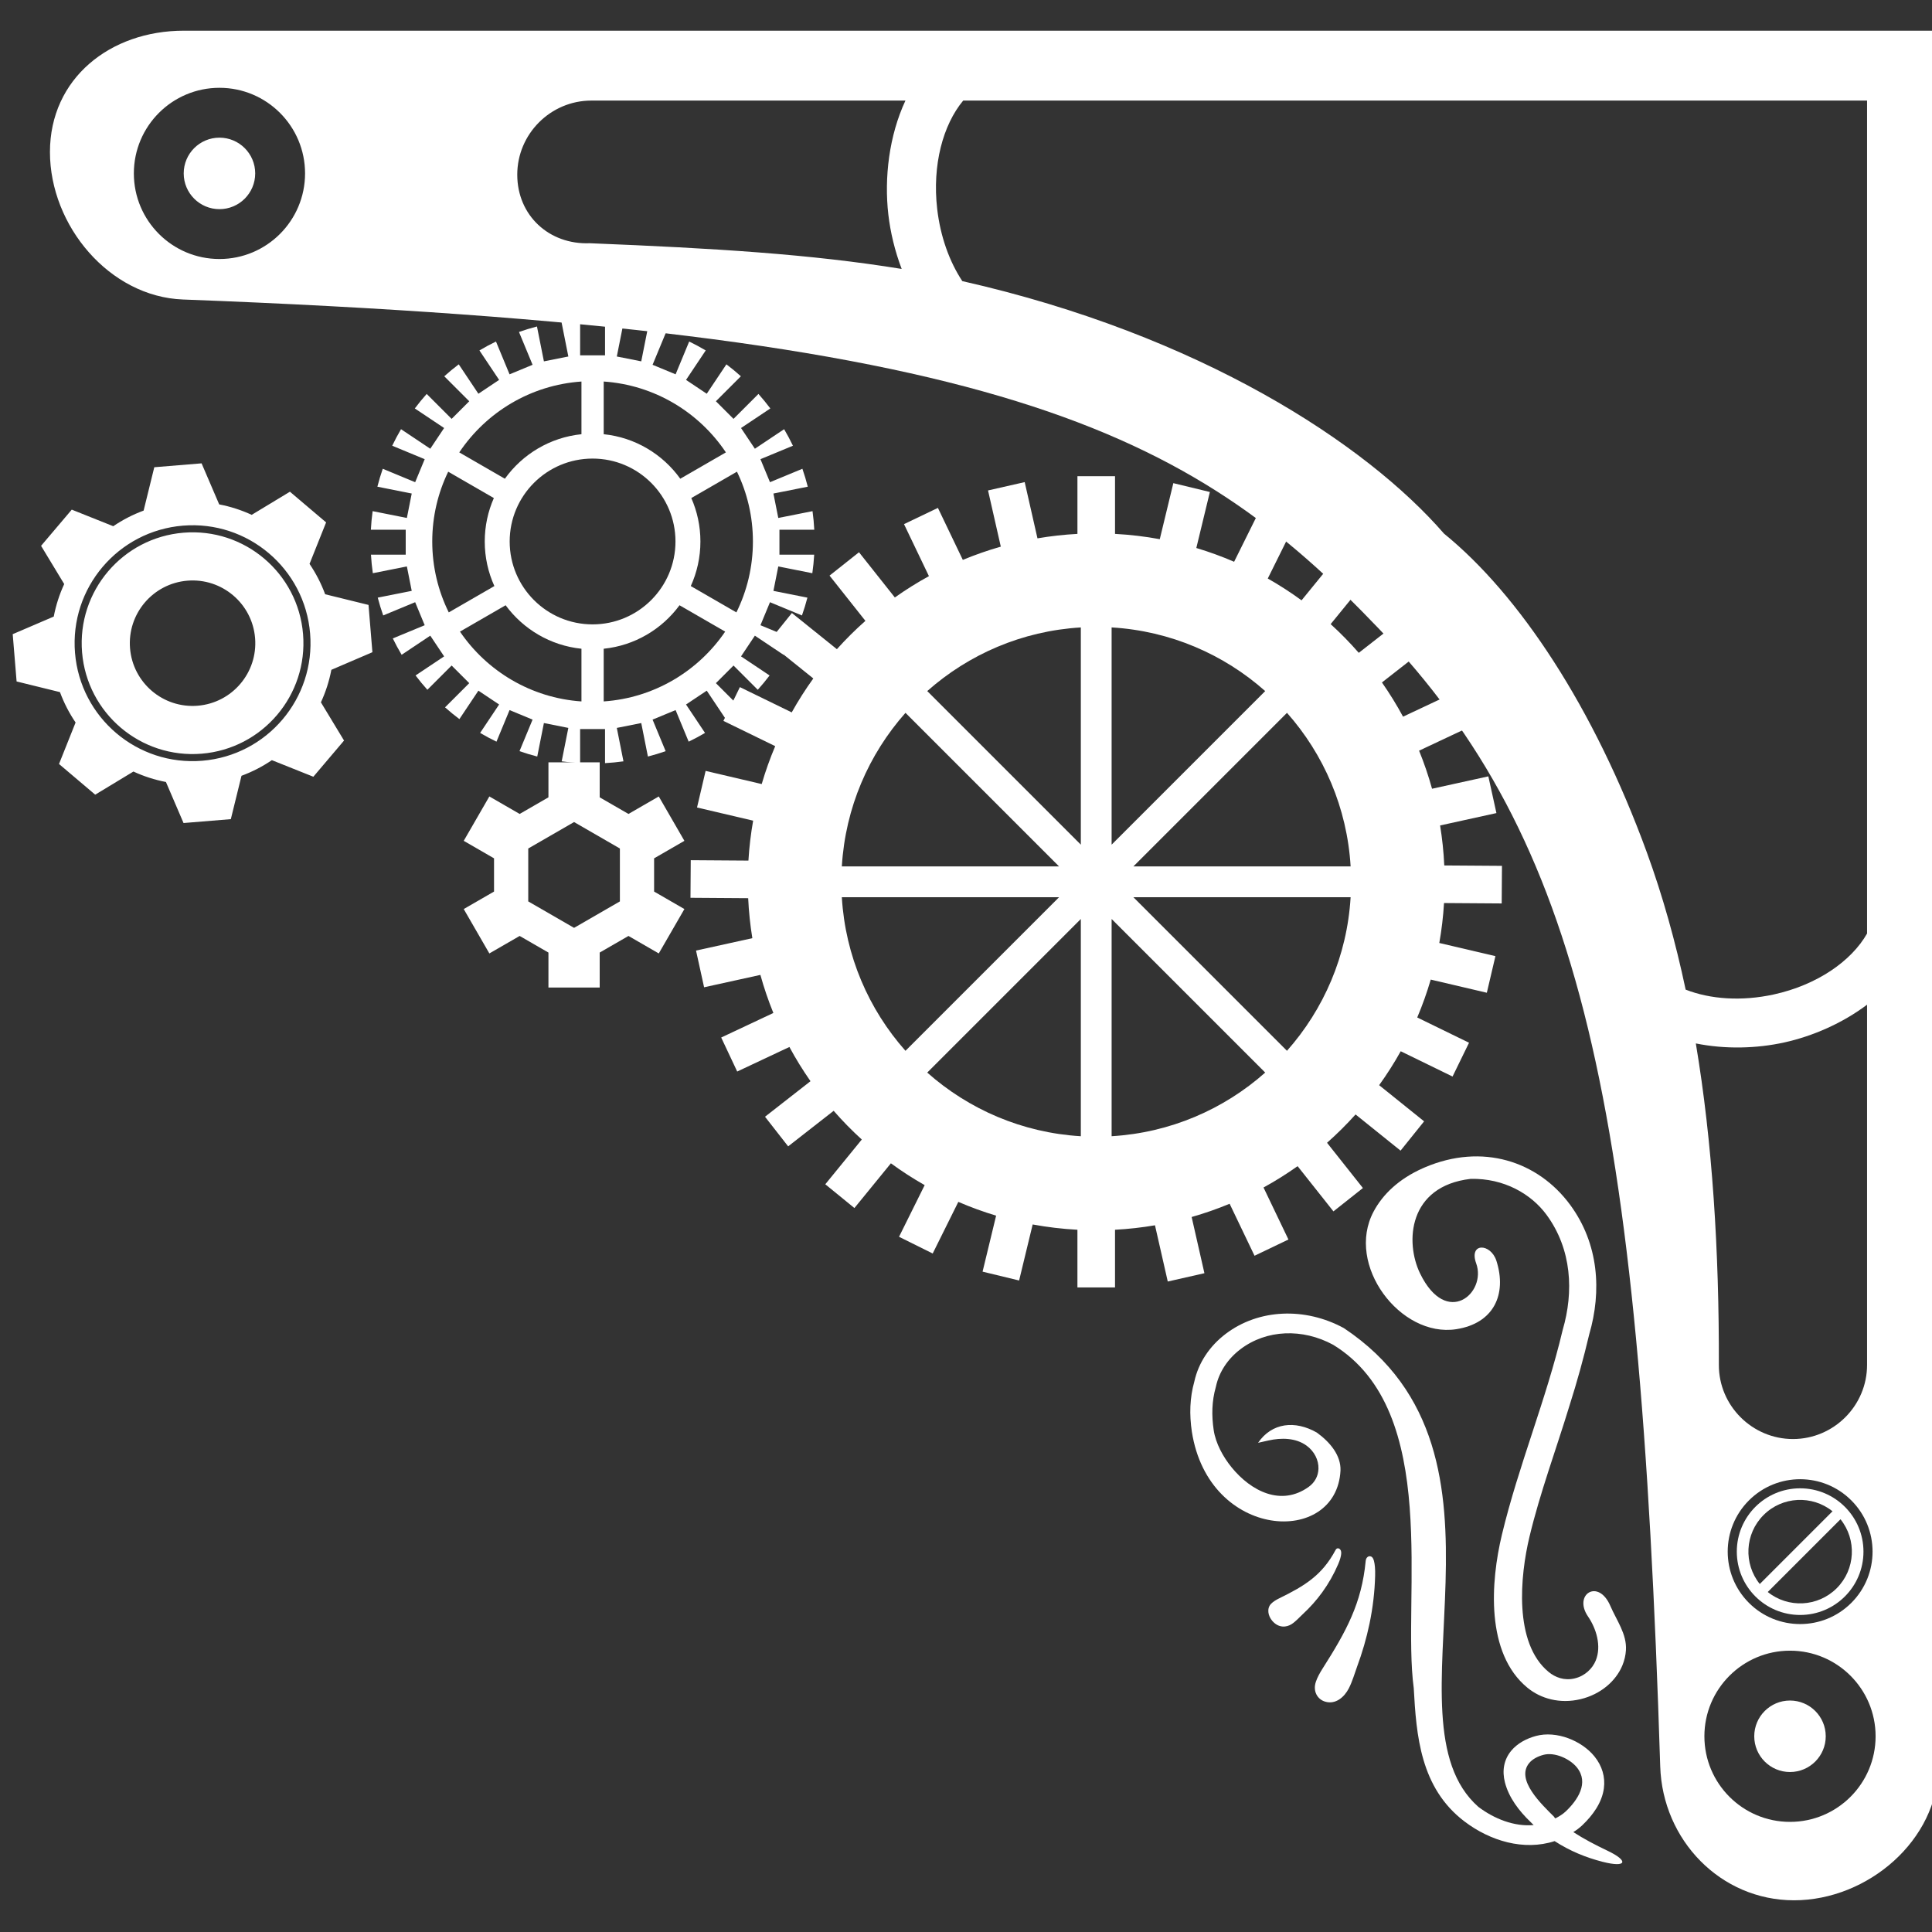<?xml version="1.0" encoding="UTF-8" standalone="no"?>
<!-- Created with Inkscape (http://www.inkscape.org/) -->

<svg
   xmlns:dc="http://purl.org/dc/elements/1.1/"
   xmlns:cc="http://creativecommons.org/ns#"
   xmlns:rdf="http://www.w3.org/1999/02/22-rdf-syntax-ns#"
   xmlns:svg="http://www.w3.org/2000/svg"
   xmlns="http://www.w3.org/2000/svg"
   xmlns:sodipodi="http://sodipodi.sourceforge.net/DTD/sodipodi-0.dtd"
   xmlns:inkscape="http://www.inkscape.org/namespaces/inkscape"
   width="210mm"
   height="210mm"
   viewBox="0 0 744.094 744.094"
   id="svg6444"
   version="1.1"
   inkscape:version="0.91 r13725"
   sodipodi:docname="corner_top_right_white.svg">
  <rect x="0" y="0" width="744.094" height="744.094" fill="#333333" stroke="none"/>
  <defs
     id="defs6446" />
  <sodipodi:namedview
     id="base"
     pagecolor="#ffffff"
     bordercolor="#666666"
     borderopacity="1.0"
     inkscape:pageopacity="0.0"
     inkscape:pageshadow="2"
     inkscape:zoom="0.35"
     inkscape:cx="-213.57143"
     inkscape:cy="520"
     inkscape:document-units="px"
     inkscape:current-layer="layer1"
     showgrid="false"
     inkscape:window-width="1600"
     inkscape:window-height="870"
     inkscape:window-x="0"
     inkscape:window-y="0"
     inkscape:window-maximized="1" />
  <g
     inkscape:label="Capa 1"
     inkscape:groupmode="layer"
     id="layer1"
     transform="translate(0,-308.268)">
    <path
       d="m 429.44,513.891 c 5.854,0.311 11.608,0.998 17.239,2.037 l 5.221,-21.58 14.072,3.405 -5.218,21.571 c 4.98,1.492 9.838,3.266 14.556,5.303 l 9.87,-19.883 12.968,6.438 -9.876,19.895 c 4.504,2.555 8.847,5.362 13.008,8.404 l 14.05,-17.227 11.219,9.151 -14.058,17.236 c 3.819,3.476 7.436,7.169 10.833,11.061 l 17.526,-13.693 8.913,11.409 -17.521,13.689 c 2.952,4.222 5.67,8.622 8.129,13.18 l 20.102,-9.46 6.164,13.1 -20.09,9.454 c 1.936,4.758 3.607,9.652 4.994,14.663 l 21.683,-4.767 3.109,14.14 -21.69,4.769 c 0.823,5.045 1.365,10.186 1.607,15.404 l 22.221,0.155 -0.101,14.477 -22.215,-0.155 c -0.314,5.213 -0.926,10.346 -1.818,15.383 l 21.613,5.069 -3.306,14.095 -21.604,-5.067 c -1.458,4.991 -3.197,9.861 -5.201,14.593 l 19.949,9.73 -6.347,13.012 -19.961,-9.736 c -2.523,4.523 -5.3,8.885 -8.313,13.067 l 17.321,13.927 -9.072,11.283 -17.329,-13.933 c -3.45,3.843 -7.119,7.486 -10.986,10.909 l 13.812,17.427 -11.346,8.993 -13.804,-17.417 c -4.202,2.983 -8.585,5.728 -13.126,8.219 l 9.596,20.029 -13.057,6.256 -9.593,-20.024 c -4.745,1.969 -9.626,3.679 -14.627,5.1 l 4.918,21.646 -14.118,3.207 -4.921,-21.659 c -5.041,0.858 -10.176,1.44 -15.392,1.717 l 0,22.22 -14.478,0 0,-22.22 c -5.854,-0.311 -11.608,-0.998 -17.239,-2.037 l -5.22,21.579 -14.071,-3.404 5.218,-21.57 c -4.98,-1.492 -9.838,-3.266 -14.557,-5.303 l -9.87,19.882 -12.967,-6.437 9.876,-19.895 c -4.505,-2.555 -8.847,-5.362 -13.008,-8.404 l -14.05,17.226 -11.219,-9.15 14.057,-17.236 c -3.818,-3.477 -7.437,-7.169 -10.833,-11.061 l -17.526,13.692 -8.913,-11.408 17.52,-13.689 c -2.952,-4.223 -5.669,-8.622 -8.128,-13.181 l -20.103,9.459 -6.164,-13.099 20.09,-9.454 c -1.935,-4.758 -3.608,-9.652 -4.994,-14.664 l -21.683,4.767 -3.109,-14.139 21.691,-4.769 c -0.821,-5.046 -1.365,-10.186 -1.607,-15.404 l -22.22,-0.155 0.101,-14.477 22.215,0.155 c 0.314,-5.214 0.926,-10.346 1.818,-15.382 l -21.613,-5.07 3.306,-14.095 21.605,5.067 c 1.458,-4.991 3.197,-9.862 5.201,-14.594 l -19.949,-9.73 6.346,-13.012 19.961,9.735 c 2.523,-4.523 5.301,-8.885 8.313,-13.067 l -17.321,-13.927 9.071,-11.283 17.329,13.933 c 3.451,-3.843 7.119,-7.486 10.987,-10.91 l -13.812,-17.427 11.345,-8.992 13.804,17.417 c 4.203,-2.982 8.585,-5.728 13.127,-8.219 l -9.596,-20.029 13.056,-6.255 9.594,20.024 c 4.746,-1.969 9.626,-3.679 14.628,-5.1 l -4.918,-21.646 14.118,-3.207 4.921,21.659 c 5.042,-0.857 10.176,-1.44 15.392,-1.717 l 0,-22.22 14.477,0 0,22.22 z m 56.681,189.538 5.333,5.333 4.212,4.212 c 14.134,-15.942 23.163,-36.513 24.512,-59.152 l -5.968,0 -7.542,0 -70.155,0 49.607,49.607 z m 1.161,17.93 -4.212,-4.212 -5.333,-5.333 -49.607,-49.607 0,70.155 0,7.542 0,5.968 c 22.639,-1.35 43.211,-10.378 59.152,-24.512 z m -79.394,-79.394 -59.152,-59.152 c -14.134,15.942 -23.163,36.513 -24.512,59.152 l 83.665,0 z m -50.768,-67.536 59.152,59.152 0,-83.665 c -22.639,1.35 -43.21,10.378 -59.152,24.513 z m 59.152,171.45 0,-5.975 0,-7.542 0,-70.155 -59.154,59.154 c 15.943,14.136 36.514,23.167 59.154,24.517 z m 11.857,-195.969 0,83.671 49.607,-49.607 5.333,-5.333 4.214,-4.214 c -15.943,-14.137 -36.514,-23.167 -59.154,-24.517 z m 67.54,32.901 -4.215,4.215 -5.333,5.333 -49.607,49.607 70.155,0 7.542,0 5.968,0 C 518.829,619.327 509.803,598.753 495.669,582.81 Z m -146.936,130.168 59.155,-59.155 -83.665,0 c 1.35,22.638 10.376,43.212 24.51,59.155 z"
       style="fill:#ffffff;fill-rule:evenodd"
       id="path375"
       inkscape:connector-curvature="0" />
    <path
       d="m 77.637,486.724 6.782,15.806 c 4.369,0.836 8.567,2.199 12.52,4.025 l 14.722,-8.908 13.938,11.82 -6.384,15.979 c 2.447,3.602 4.477,7.521 6.016,11.694 l 16.702,4.109 1.498,18.213 -15.807,6.782 c -0.836,4.369 -2.199,8.567 -4.025,12.52 l 8.908,14.722 -11.82,13.938 -15.979,-6.384 c -3.602,2.448 -7.521,4.477 -11.694,6.016 l -4.109,16.702 -18.213,1.498 -6.782,-15.807 c -4.369,-0.836 -8.567,-2.199 -12.52,-4.025 l -14.722,8.908 -13.938,-11.82 6.384,-15.979 c -2.448,-3.602 -4.477,-7.522 -6.017,-11.695 l -16.702,-4.109 -1.498,-18.213 15.806,-6.782 c 0.836,-4.369 2.199,-8.567 4.025,-12.52 l -8.908,-14.721 11.82,-13.938 15.979,6.384 c 3.602,-2.448 7.521,-4.477 11.695,-6.016 l 4.109,-16.702 18.213,-1.498 z m -7.196,23.992 c 25,-2.056 46.941,16.552 48.997,41.552 2.056,25 -16.552,46.941 -41.552,48.997 -25,2.056 -46.941,-16.552 -48.997,-41.552 -2.056,-25 16.552,-46.941 41.552,-48.997 z m 0.223,2.717 c 23.5,-1.932 44.124,15.558 46.056,39.058 1.932,23.5 -15.558,44.124 -39.058,46.056 -23.5,1.932 -44.124,-15.558 -46.056,-39.058 -1.932,-23.5 15.558,-44.124 39.058,-46.056 z m 1.519,18.477 c 13.297,-1.093 24.966,8.803 26.06,22.1 1.093,13.297 -8.803,24.966 -22.1,26.06 -13.297,1.093 -24.966,-8.803 -26.06,-22.1 -1.093,-13.297 8.803,-24.966 22.1,-26.06 z"
       style="fill:#ffffff;fill-rule:evenodd"
       id="path381"
       inkscape:connector-curvature="0" />
    <path
       d="m 232.512,475.502 c 12.144,1.245 22.74,7.725 29.492,17.145 l 17.569,-10.144 C 269.24,467.072 252.134,456.555 232.512,455.209 l 0,20.293 z m -38.061,17.145 -17.569,-10.143 c 10.334,-15.431 27.439,-25.947 47.061,-27.293 l 0,20.29 c -12.144,1.245 -22.739,7.726 -29.492,17.146 z m -21.831,-2.71 17.585,10.153 c -2.255,5.117 -3.508,10.774 -3.508,16.724 0,6.124 1.327,11.938 3.708,17.172 l -17.567,10.143 c -4.07,-8.236 -6.361,-17.508 -6.361,-27.315 0,-9.633 2.208,-18.751 6.145,-26.876 z m 89.095,51.439 17.583,10.152 c -10.361,15.209 -27.337,25.554 -46.786,26.887 l 0,-20.29 c 11.973,-1.228 22.439,-7.544 29.203,-16.749 z m 21.904,2.753 -17.569,-10.144 c 2.381,-5.233 3.709,-11.048 3.709,-17.172 0,-5.95 -1.254,-11.606 -3.509,-16.723 l 17.586,-10.154 c 3.936,8.126 6.144,17.244 6.144,26.877 0,9.807 -2.29,19.08 -6.361,27.316 z m -59.676,13.996 0,20.292 c -19.45,-1.334 -36.428,-11.678 -46.788,-26.889 l 17.585,-10.152 c 6.764,9.205 17.23,15.521 29.203,16.749 z m 9.082,-126.686 c 2.431,0.134 4.834,0.373 7.207,0.707 l -2.67,13.423 9.411,1.872 2.672,-13.432 c 2.351,0.606 4.66,1.316 6.928,2.113 l -5.236,12.643 8.865,3.672 5.232,-12.632 c 2.178,1.054 4.302,2.203 6.373,3.431 l -7.584,11.35 7.978,5.331 7.57,-11.329 c 1.924,1.456 3.784,2.991 5.576,4.601 l -9.621,9.621 6.785,6.785 9.604,-9.604 c 1.6,1.797 3.128,3.66 4.574,5.588 l -11.285,7.541 5.331,7.978 11.267,-7.528 c 1.216,2.069 2.349,4.193 3.392,6.368 l -12.51,5.182 3.672,8.865 12.483,-5.171 c 0.783,2.26 1.476,4.561 2.071,6.903 l -13.23,2.632 1.872,9.411 13.188,-2.623 c 0.323,2.358 0.551,4.746 0.678,7.161 l -13.419,1.9e-4 0,9.596 13.384,0 c -0.141,2.41 -0.383,4.793 -0.72,7.146 l -13.111,-2.608 -1.872,9.411 13.093,2.604 c -0.607,2.327 -1.313,4.613 -2.106,6.858 l -12.31,-5.099 -3.672,8.865 12.282,5.087 c -1.047,2.154 -2.185,4.255 -3.403,6.303 l -11.028,-7.369 -5.331,7.979 10.999,7.349 c -1.442,1.902 -2.961,3.741 -4.553,5.514 l -9.339,-9.339 -6.785,6.785 9.322,9.322 c -1.778,1.583 -3.62,3.094 -5.526,4.526 l -7.321,-10.956 -7.979,5.331 7.314,10.946 c -2.047,1.205 -4.145,2.331 -6.296,3.366 l -5.038,-12.163 -8.866,3.672 5.033,12.151 c -2.237,0.78 -4.514,1.474 -6.831,2.068 l -2.565,-12.896 -9.412,1.872 2.561,12.875 c -2.338,0.325 -4.704,0.558 -7.098,0.691 l 0,-13.119 -9.597,0 0,13.119 c -2.393,-0.136 -4.761,-0.366 -7.098,-0.691 l 2.561,-12.875 -9.411,-1.872 -2.565,12.896 c -2.317,-0.594 -4.594,-1.289 -6.832,-2.068 l 5.033,-12.151 -8.865,-3.672 -5.038,12.163 c -2.151,-1.035 -4.25,-2.162 -6.297,-3.367 l 7.314,-10.946 -7.978,-5.331 -7.321,10.956 c -1.906,-1.431 -3.749,-2.944 -5.526,-4.527 l 9.322,-9.322 -6.785,-6.785 -9.339,9.339 c -1.593,-1.773 -3.112,-3.612 -4.553,-5.514 l 10.999,-7.35 -5.331,-7.978 -11.028,7.369 c -1.218,-2.048 -2.356,-4.149 -3.403,-6.303 l 12.282,-5.088 -3.672,-8.865 -12.31,5.099 c -0.794,-2.245 -1.499,-4.532 -2.106,-6.858 l 13.093,-2.604 -1.872,-9.411 -13.111,2.608 c -0.338,-2.352 -0.577,-4.736 -0.72,-7.145 l 13.384,-3.9e-4 0,-9.595 -13.419,0 c 0.126,-2.415 0.356,-4.803 0.679,-7.161 l 13.187,2.623 1.872,-9.411 -13.231,-2.632 c 0.594,-2.341 1.288,-4.643 2.071,-6.903 l 12.483,5.171 3.672,-8.865 -12.51,-5.181 c 1.042,-2.176 2.176,-4.299 3.392,-6.368 l 11.267,7.528 5.331,-7.979 -11.285,-7.54 c 1.445,-1.928 2.974,-3.791 4.574,-5.588 l 9.604,9.604 6.785,-6.785 -9.62,-9.62 c 1.792,-1.61 3.652,-3.145 5.575,-4.6 l 7.57,11.328 7.979,-5.331 -7.584,-11.35 c 2.07,-1.229 4.194,-2.377 6.372,-3.431 l 5.232,12.632 8.866,-3.672 -5.237,-12.643 c 2.268,-0.797 4.577,-1.506 6.928,-2.112 l 2.672,13.432 9.412,-1.872 -2.67,-13.423 c 2.373,-0.334 4.776,-0.572 7.207,-0.707 l 0,13.683 9.597,0 0,-13.683 z m -4.798,53.445 c 17.631,0 31.929,14.298 31.929,31.929 0,17.631 -14.298,31.929 -31.929,31.929 -17.631,0 -31.929,-14.298 -31.929,-31.929 0,-17.631 14.298,-31.929 31.929,-31.929 z"
       style="fill:#ffffff;fill-rule:evenodd"
       id="path383"
       inkscape:connector-curvature="0" />
    <path
       d="m 230.968,615.355 5.542,3.199 5.541,3.199 11.67,-6.737 9.87,17.096 -11.67,6.737 0,6.399 0,6.399 11.67,6.738 -9.87,17.096 -11.67,-6.738 -5.542,3.199 -5.542,3.199 0,13.475 -19.74,0 0,-13.475 -5.542,-3.199 -5.542,-3.2 -11.67,6.737 -9.87,-17.096 11.67,-6.737 0,-6.399 0,-6.399 -11.67,-6.737 9.87,-17.096 11.67,6.737 5.542,-3.199 5.542,-3.199 0,-13.475 19.74,0 0,13.475 z m -9.87,9.517 8.823,5.094 8.823,5.094 0,10.189 0,10.188 -8.823,5.094 -8.823,5.094 -8.823,-5.094 -8.823,-5.094 0,-10.188 0,-10.189 8.823,-5.094 8.823,-5.094 z"
       style="fill:#ffffff;fill-rule:evenodd"
       id="path385"
       inkscape:connector-curvature="0" />
    <path
       d="m 641.802,320.088 -127.685,0 -443.329,0 c -28.353,0 -51.55,18.388 -51.55,46.741 l 0,0 c 0,28.352 22.904,55.719 51.236,56.789 314.784,11.893 387.463,50.183 460.814,127.033 78.002,81.72 100.063,181.954 108.136,437.949 0.893,28.337 23.197,51.55 51.55,51.55 l 0,0 c 28.353,0 55.558,-23.197 55.558,-51.55 l 0,-443.329 0,-127.685 0,-97.497 -104.729,0 z m 71.231,566.054 c -10.893,-10.893 -28.559,-10.893 -39.452,0 -10.893,10.893 -10.893,28.559 0,39.452 10.893,10.893 28.559,10.893 39.452,0 10.893,-10.893 10.893,-28.559 0,-39.452 z m -19.726,-4.665 c -13.468,0 -24.39,10.923 -24.39,24.391 0,13.468 10.922,24.39 24.39,24.39 13.469,0 24.391,-10.922 24.391,-24.39 0,-13.469 -10.923,-24.391 -24.391,-24.391 z m 12.469,8.848 c -7.823,-6.292 -19.298,-5.808 -26.559,1.453 -7.261,7.261 -7.745,18.736 -1.453,26.559 l 28.013,-28.013 z m -24.938,31.087 c 7.823,6.292 19.298,5.808 26.559,-1.453 7.261,-7.261 7.745,-18.736 1.453,-26.559 l -28.013,28.013 z m 8.563,22.598 c -18.205,0 -32.969,14.764 -32.969,32.969 0,18.205 14.764,32.969 32.969,32.969 18.205,0 32.969,-14.764 32.969,-32.969 0,-18.205 -14.764,-32.969 -32.969,-32.969 z m 0,19.202 c -7.602,0 -13.767,6.165 -13.767,13.767 0,7.602 6.165,13.767 13.767,13.767 7.602,0 13.767,-6.165 13.767,-13.767 0,-7.602 -6.165,-13.767 -13.767,-13.767 z M 117.491,375.054 c 0,-18.205 -14.764,-32.969 -32.969,-32.969 -18.205,0 -32.969,14.764 -32.969,32.969 0,18.205 14.764,32.969 32.969,32.969 18.205,0 32.969,-14.764 32.969,-32.969 z m -19.202,0 c 0,-7.602 -6.165,-13.767 -13.767,-13.767 -7.602,0 -13.767,6.165 -13.767,13.767 0,7.602 6.165,13.767 13.767,13.767 7.602,0 13.767,-6.165 13.767,-13.767 z M 653.135,710.138 c 11.363,2.301 23.44,1.958 34.039,-0.374 10.896,-2.396 22.355,-7.359 31.91,-14.548 l 0,138.746 c 0,15.696 -12.842,28.539 -28.539,28.539 l 0,0 c -15.696,0 -28.578,-12.844 -28.538,-28.539 0.11,-44.191 -2.492,-85.706 -8.872,-123.824 z m 65.949,-42.326 c -6.06,10.657 -19.274,19.799 -35.84,23.443 -12.519,2.754 -24.596,1.849 -34.028,-1.84 -3.926,-18.523 -8.856,-36.153 -14.928,-52.798 -20.372,-55.852 -49.15,-99.285 -78.145,-122.832 -30.035,-34.64 -93.868,-76.513 -185.519,-97.247 -4.921,-7.457 -8.443,-17.085 -9.678,-27.837 -1.935,-16.835 2.206,-32.308 10.03,-41.702 l 221.66,0 70.688,0 55.76,0 0,56.638 0,70.688 0,193.485 z M 348.726,347.001 c -6.324,13.537 -8.21,29.777 -6.592,43.864 0.791,6.879 2.513,14.064 5.142,20.981 -35.009,-5.681 -71.519,-7.935 -120.129,-9.901 -15.683,0.621 -27.929,-10.708 -27.929,-26.404 l 0,0 c 0,-15.697 12.842,-28.539 28.539,-28.539 l 120.969,0 z"
       style="fill:#ffffff;fill-rule:evenodd"
       id="path395"
       inkscape:connector-curvature="0" />
    <path
       d="m 459.984,840.368 c 1.599,-7.258 5.895,-13.685 12.098,-18.386 12.706,-9.63 30.532,-10.323 45.467,-2.222 73.582,48.939 13.67,150.73 51.828,184.403 6.029,4.56 13.741,7.681 21.291,7.015 l -1.075,-1.079 -0.046,-0.046 c -4.459,-4.253 -8.447,-9.45 -9.944,-15.343 -1.114,-4.385 -0.462,-8.687 2.469,-12.197 2.318,-2.777 5.757,-4.644 9.476,-5.65 7.917,-2.143 17.617,1.801 22.539,7.867 2.981,3.674 4.216,7.958 3.632,12.312 -0.74,5.516 -4.245,10.345 -8.344,14.234 -1.022,0.97 -2.18,1.832 -3.418,2.608 3.967,2.587 8.418,4.922 13.078,7.135 8.515,4.042 7.402,6.673 -1.808,4.309 -6.374,-1.638 -12.543,-4.125 -18.473,-7.967 -11.895,3.854 -24.844,-0.101 -34.649,-7.517 -17.159,-12.98 -18.614,-33.36 -19.61,-51.408 -4.683,-34.77 10.868,-106.614 -31.05,-132.244 -11.762,-6.38 -25.645,-5.902 -35.665,1.693 -4.864,3.686 -8.243,8.724 -9.477,14.423 l -0.022,0.103 -0.029,0.101 c -1.543,5.441 -1.645,10.912 -0.803,16.567 0.745,5.002 3.558,10.243 6.928,14.367 7.455,9.125 19.054,15.124 29.685,7.457 2.358,-1.701 3.646,-4.178 3.734,-6.943 0.105,-3.343 -1.578,-6.733 -4.58,-8.916 -4.211,-3.061 -9.803,-3.072 -14.616,-1.999 l -4.061,0.905 c 5.327,-7.787 14.273,-8.723 22.642,-3.932 5.175,3.763 9.286,8.802 9.103,14.575 -1.483,29.396 -50.755,26.88 -57.251,-14.925 -0.98,-6.582 -0.825,-12.97 0.953,-19.3 z m 138.627,167.84 c 0.142,0.134 0.285,0.266 0.429,0.398 1.491,-0.77 2.914,-1.661 4.005,-2.696 4.535,-4.302 9.087,-11.005 4.263,-16.951 -2.667,-3.288 -8.529,-6.001 -12.892,-4.82 -2.079,0.563 -4.134,1.565 -5.438,3.127 -5.411,6.481 4.877,16.013 9.719,20.877 l -0.085,0.066 z"
       style="fill:#ffffff;fill-rule:evenodd"
       id="path418"
       inkscape:connector-curvature="0" />
    <path
       d="m 501.673,930.026 c 2.823,-2.601 5.346,-5.425 7.559,-8.474 2.427,-3.346 4.484,-6.961 6.154,-10.847 0.72,-1.675 1.072,-2.983 1.161,-3.965 0.1,-1.113 -0.223,-1.606 -0.648,-1.952 -0.22,-0.178 -1.018,-0.492 -1.504,0.424 -5.191,9.787 -11.933,13.848 -21.706,18.635 -1.189,0.582 -2.307,1.253 -3.112,2.071 -1.755,1.781 -1.268,4.686 0.485,6.679 2.444,2.779 5.442,2.456 7.416,1.175 1.629,-1.057 3.072,-2.714 4.194,-3.746 z m 20.918,20.376 c 2.073,-5.593 3.698,-11.195 4.865,-16.795 1.279,-6.143 2.006,-12.287 2.166,-18.419 0.069,-2.644 -0.119,-4.524 -0.463,-5.782 -0.391,-1.426 -0.987,-1.737 -1.634,-1.78 -0.335,-0.023 -1.398,0.298 -1.542,1.825 -1.537,16.303 -7.465,27.079 -16.557,41.375 -1.106,1.738 -2.09,3.523 -2.647,5.21 -1.214,3.675 0.668,6.742 3.596,7.606 4.081,1.205 7.391,-1.803 9.085,-5.069 1.398,-2.694 2.309,-5.947 3.132,-8.169 z"
       style="fill:#ffffff;fill-rule:evenodd"
       id="path420"
       inkscape:connector-curvature="0" />
    <path
       d="m 612.101,822.101 c 4.79,-16.467 3.714,-34.747 -7.37,-49.804 -12.439,-16.898 -33.884,-23.81 -55.89,-14.459 -0.303,0.13 -0.603,0.26 -0.9,0.393 -9.209,4.105 -15.378,10.021 -18.916,16.672 -10.93,20.54 10.287,48.594 31.79,45.3 14.533,-2.227 19.623,-13.453 15.523,-26.322 -2.179,-6.838 -10.726,-7.132 -7.797,0.972 4.112,11.381 -11.37,24.883 -21.59,3.919 -5.884,-12.073 -4.597,-33.665 19.444,-36.472 12.898,-0.299 23.364,5.855 29.221,13.811 9.819,13.337 10.509,29.75 6.261,44.299 l -0.024,0.077 -0.019,0.077 c -6.389,27.024 -16.996,52.106 -23.4,78.84 -4.312,17.999 -6.367,45.576 9.857,58.89 5.143,4.222 12.508,6.278 20.405,4.403 7.855,-1.866 13.689,-7.047 16.149,-13.003 0.809,-1.956 1.247,-3.92 1.37,-5.864 0.395,-6.219 -3.601,-11.466 -5.993,-17.04 -4.629,-10.784 -14.418,-4.417 -8.606,4.058 3.143,4.587 5.286,11.365 2.957,17 -1.244,3.01 -4.077,5.89 -8.116,6.849 -3.964,0.943 -7.454,-0.392 -9.977,-2.462 -13.582,-11.147 -11.003,-37.118 -7.419,-52.077 4.1,-17.109 10.286,-33.686 15.408,-50.495 2.89,-9.07 5.425,-18.243 7.63,-27.563 z"
       style="fill:#ffffff;fill-rule:evenodd"
       id="path422"
       inkscape:connector-curvature="0"
       sodipodi:nodetypes="csccccccccccccscccccccccsccc" />
  </g>
</svg>
